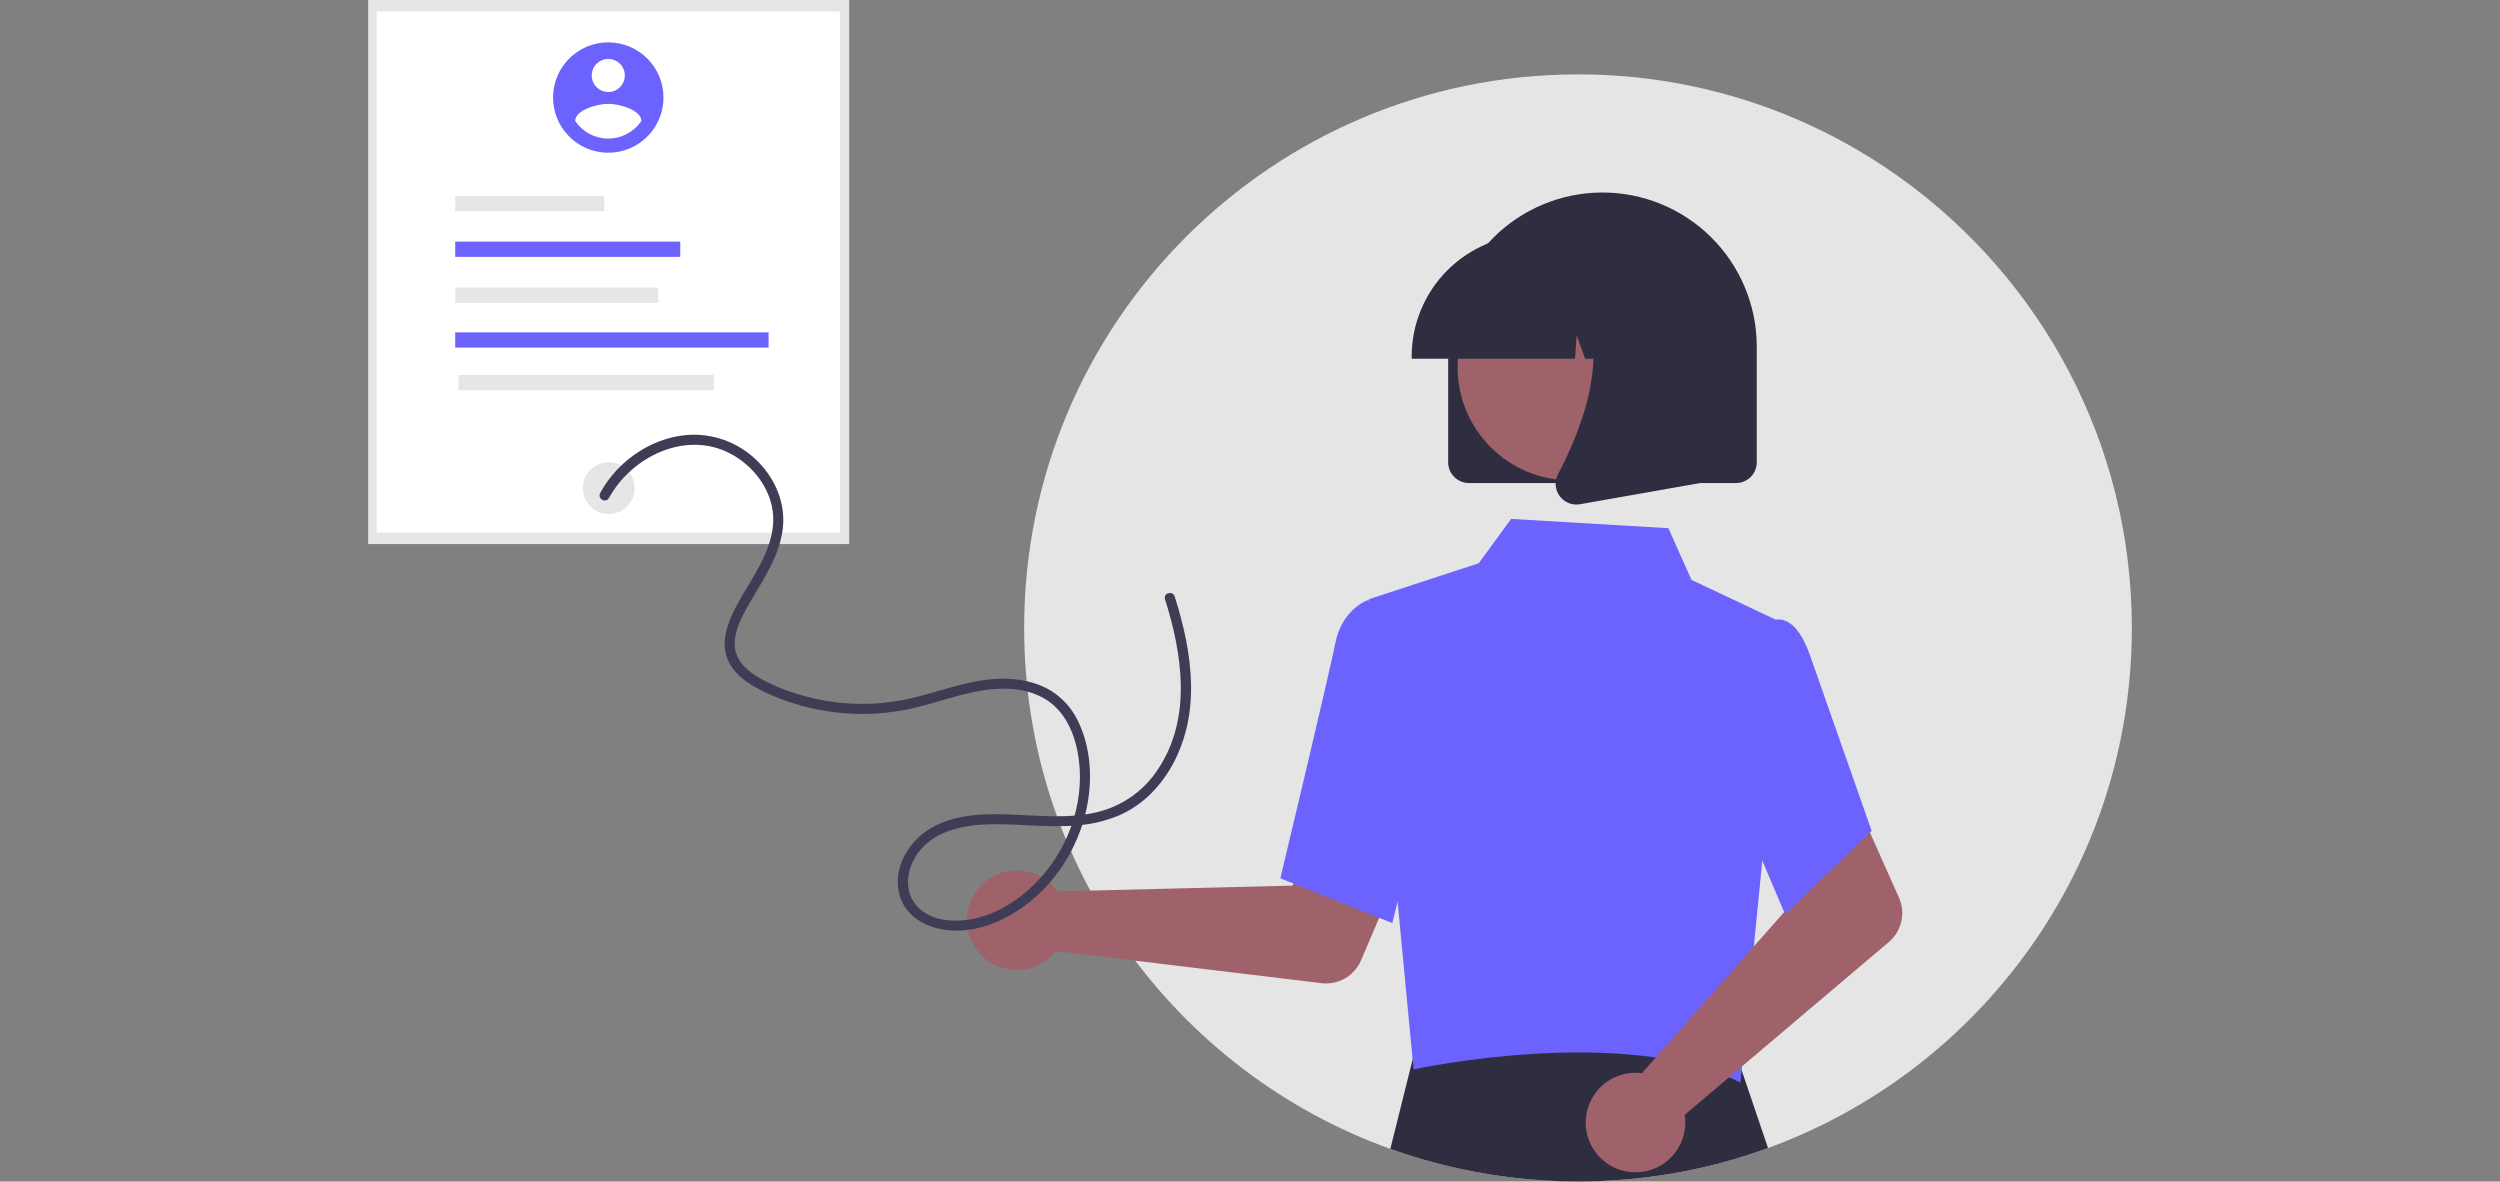 <svg width="292" height="138" viewBox="0 0 292 138" fill="none" xmlns="http://www.w3.org/2000/svg">
<rect x="0" y="0" width="292" height="138" fill="#808080" stroke="none"/>
<g clip-path="url(#clip0)">
<path d="M249 73.345C249 101.258 231.299 125.042 206.505 134.091C202.733 135.471 198.84 136.492 194.876 137.142C183.973 138.929 172.793 137.914 162.39 134.193C137.44 125.218 119.609 101.354 119.621 73.331C119.621 37.638 148.584 8.69 184.31 8.69C197.813 8.67 210.979 12.892 221.95 20.759C238.328 32.487 249 51.67 249 73.345Z" fill="#E5E5E5"/>
<path d="M206.505 134.091C202.733 135.471 198.839 136.492 194.876 137.142C183.973 138.929 172.793 137.914 162.39 134.193L165.378 122.212L165.558 121.493L171.654 121.517L202.282 121.627L202.674 122.784L206.505 134.091Z" fill="#2F2E41"/>
<path d="M99.192 0H43V63.549H99.192V0Z" fill="#E6E6E6"/>
<path d="M98.092 1.344H44.002V62.205H98.092V1.344Z" fill="white"/>
<path d="M71.096 60.041C72.771 60.041 74.128 58.684 74.128 57.011C74.128 55.337 72.771 53.98 71.096 53.98C69.422 53.98 68.064 55.337 68.064 57.011C68.064 58.684 69.422 60.041 71.096 60.041Z" fill="#E6E6E6"/>
<path d="M70.584 22.888H53.169V24.668H70.584V22.888Z" fill="#E6E6E6"/>
<path d="M79.453 28.223H53.169V30.004H79.453V28.223Z" fill="#6C63FF"/>
<path d="M76.873 33.593H53.169V35.373H76.873V33.593Z" fill="#E6E6E6"/>
<path d="M89.773 38.82H53.169V40.6H89.773V38.82Z" fill="#6C63FF"/>
<path d="M83.381 43.798H53.55V45.578H83.381V43.798Z" fill="#E6E6E6"/>
<path d="M122.903 103.407C123.117 103.627 123.313 103.862 123.49 104.112L150.955 103.441L154.159 97.589L163.628 101.268L158.962 112.178C158.585 113.06 157.932 113.795 157.102 114.274C156.271 114.753 155.307 114.95 154.355 114.835L123.324 111.088C122.592 112.015 121.595 112.696 120.466 113.042C119.337 113.388 118.129 113.383 117.004 113.026C115.878 112.67 114.888 111.979 114.164 111.046C113.441 110.113 113.019 108.982 112.954 107.804C112.889 106.625 113.185 105.455 113.802 104.449C114.419 103.443 115.328 102.648 116.408 102.17C117.488 101.693 118.688 101.555 119.848 101.776C121.008 101.997 122.073 102.565 122.902 103.406L122.903 103.407Z" fill="#9F616A"/>
<path d="M159.871 69.992L172.724 65.782L176.499 60.608L194.87 61.694L197.567 67.733L207.363 72.359L205.858 100.302L203.283 126.454C190.039 119.6 165.324 124.825 165.107 124.91L159.871 69.992Z" fill="#6C63FF"/>
<path d="M162.618 107.815L149.544 102.587L149.6 102.355C149.656 102.12 155.221 78.88 155.959 75.145C156.729 71.254 159.541 70.178 159.661 70.135L159.748 70.103L164.922 71.677L167.194 89.522L162.618 107.815Z" fill="#6C63FF"/>
<path d="M190.848 125.304C191.154 125.297 191.461 125.314 191.764 125.355L209.946 104.769L207.831 98.443L216.967 94.005L221.8 104.842C222.191 105.718 222.287 106.696 222.073 107.63C221.86 108.565 221.349 109.405 220.618 110.025L196.771 130.219C196.952 131.386 196.774 132.579 196.261 133.642C195.747 134.705 194.922 135.586 193.895 136.168C192.868 136.751 191.688 137.007 190.511 136.903C189.335 136.799 188.218 136.339 187.31 135.585C186.401 134.831 185.744 133.819 185.425 132.682C185.107 131.546 185.142 130.339 185.526 129.223C185.91 128.107 186.625 127.135 187.575 126.434C188.526 125.734 189.667 125.34 190.848 125.304V125.304Z" fill="#9F616A"/>
<path d="M208.494 106.772L200.91 88.942L203.868 76.522L207.055 72.498C207.289 72.398 207.541 72.348 207.794 72.35C208.048 72.353 208.299 72.407 208.53 72.512C209.707 72.984 210.706 74.434 211.506 76.819L218.613 97.054L208.494 106.772Z" fill="#6C63FF"/>
<path d="M169.146 54V40.558C169.138 38.193 169.596 35.849 170.495 33.66C171.393 31.472 172.714 29.482 174.382 27.804C176.05 26.125 178.032 24.792 180.216 23.88C182.4 22.967 184.742 22.493 187.108 22.486C189.475 22.478 191.82 22.936 194.01 23.834C196.199 24.732 198.191 26.052 199.87 27.719C201.549 29.386 202.883 31.368 203.796 33.55C204.709 35.733 205.183 38.073 205.191 40.439C205.191 40.478 205.191 40.518 205.191 40.558V54C205.19 54.642 204.935 55.257 204.481 55.711C204.027 56.164 203.411 56.419 202.77 56.42H171.567C170.925 56.419 170.309 56.164 169.855 55.711C169.402 55.257 169.146 54.642 169.146 54V54Z" fill="#2F2E41"/>
<path d="M183.464 56.107C190.762 56.107 196.678 50.194 196.678 42.901C196.678 35.607 190.762 29.694 183.464 29.694C176.167 29.694 170.251 35.607 170.251 42.901C170.251 50.194 176.167 56.107 183.464 56.107Z" fill="#9F616A"/>
<path d="M164.882 41.633C164.886 37.856 166.389 34.234 169.062 31.563C171.735 28.891 175.359 27.389 179.138 27.384H181.829C185.608 27.389 189.232 28.891 191.905 31.563C194.577 34.234 196.081 37.856 196.085 41.633V41.902H190.4L188.461 36.475L188.074 41.902H185.136L184.158 39.164L183.962 41.902H164.882V41.633Z" fill="#2F2E41"/>
<path d="M182.164 57.932C181.897 57.571 181.738 57.142 181.704 56.694C181.671 56.246 181.765 55.798 181.975 55.401C184.825 49.982 188.816 39.969 183.519 33.794L183.139 33.351H198.519V56.428L184.547 58.892C184.406 58.917 184.263 58.93 184.119 58.93C183.738 58.93 183.362 58.84 183.022 58.666C182.682 58.493 182.389 58.241 182.165 57.932L182.164 57.932Z" fill="#2F2E41"/>
<path d="M71.047 4.949C69.772 4.949 68.525 5.327 67.465 6.035C66.405 6.743 65.578 7.75 65.09 8.927C64.602 10.105 64.474 11.4 64.723 12.65C64.972 13.9 65.586 15.049 66.487 15.95C67.389 16.851 68.538 17.465 69.788 17.714C71.039 17.963 72.336 17.835 73.514 17.347C74.692 16.86 75.699 16.034 76.407 14.974C77.116 13.914 77.494 12.668 77.494 11.394V11.394C77.494 10.547 77.328 9.709 77.004 8.928C76.68 8.146 76.205 7.435 75.606 6.837C75.007 6.239 74.296 5.764 73.514 5.44C72.732 5.116 71.893 4.949 71.047 4.949H71.047ZM71.047 6.883C71.43 6.883 71.803 6.996 72.122 7.208C72.44 7.421 72.688 7.723 72.834 8.076C72.98 8.429 73.019 8.818 72.944 9.193C72.869 9.568 72.685 9.912 72.415 10.182C72.144 10.453 71.8 10.637 71.424 10.711C71.049 10.786 70.66 10.748 70.307 10.601C69.954 10.455 69.651 10.207 69.439 9.89C69.226 9.572 69.113 9.198 69.113 8.816C69.113 8.303 69.317 7.811 69.679 7.449C70.042 7.086 70.534 6.883 71.047 6.883V6.883ZM71.047 16.189C70.283 16.186 69.531 15.996 68.857 15.636C68.183 15.277 67.607 14.758 67.178 14.126C67.21 12.837 69.757 12.127 71.047 12.127C72.337 12.127 74.885 12.837 74.916 14.126C74.487 14.758 73.911 15.276 73.237 15.636C72.562 15.995 71.811 16.185 71.047 16.189Z" fill="#6C63FF"/>
<path d="M71.122 58.172C73.778 53.307 80.141 50.226 85.347 53.003C87.689 54.253 89.552 56.464 90.143 59.077C90.829 62.112 89.383 65.007 87.891 67.557C87.081 68.941 86.194 70.297 85.523 71.757C84.829 73.269 84.333 75.017 84.855 76.661C85.326 78.143 86.506 79.221 87.797 80.013C89.223 80.854 90.74 81.531 92.318 82.031C95.567 83.111 98.994 83.554 102.411 83.336C104.109 83.221 105.793 82.949 107.441 82.523C109.194 82.077 110.914 81.51 112.67 81.074C115.602 80.346 118.945 79.984 121.725 81.446C124.426 82.867 125.635 85.838 126.008 88.729C126.699 94.067 124.581 99.607 120.758 103.345C118.923 105.139 116.615 106.62 114.1 107.227C111.907 107.756 109.09 107.722 107.344 106.083C105.396 104.253 105.854 101.32 107.401 99.39C109.376 96.927 112.722 96.336 115.708 96.276C119.104 96.208 122.498 96.713 125.892 96.399C127.549 96.27 129.175 95.878 130.708 95.238C132.056 94.645 133.286 93.814 134.338 92.783C136.433 90.748 137.847 88.037 138.549 85.219C139.396 81.829 139.211 78.267 138.554 74.862C138.204 73.107 137.753 71.373 137.204 69.669C136.977 68.95 135.841 69.258 136.07 69.981C138.093 76.393 139.221 83.807 135.312 89.759C133.695 92.284 131.175 94.097 128.266 94.829C124.883 95.669 121.334 95.254 117.894 95.129C114.624 95.01 111.033 95.138 108.23 97.041C105.931 98.603 104.322 101.573 105.017 104.376C105.687 107.08 108.287 108.452 110.887 108.663C113.615 108.885 116.3 107.97 118.591 106.539C123.357 103.562 126.526 98.327 127.19 92.777C127.535 89.885 127.183 86.769 125.871 84.144C125.18 82.723 124.104 81.525 122.765 80.684C121.43 79.866 119.888 79.463 118.339 79.321C114.821 78.997 111.441 80.204 108.103 81.128C106.398 81.622 104.65 81.956 102.883 82.124C101.168 82.266 99.443 82.238 97.733 82.04C96.037 81.84 94.365 81.469 92.743 80.933C91.153 80.442 89.632 79.754 88.213 78.886C86.961 78.086 85.879 76.941 85.817 75.379C85.75 73.686 86.604 72.103 87.417 70.675C89.022 67.856 91.004 65.098 91.423 61.797C91.789 58.91 90.627 56.064 88.619 54.005C87.613 52.959 86.402 52.133 85.062 51.577C83.721 51.021 82.281 50.748 80.83 50.775C77.852 50.86 75 52.154 72.809 54.143C71.723 55.129 70.808 56.29 70.104 57.577C69.741 58.242 70.756 58.835 71.12 58.17L71.122 58.172Z" fill="#3F3D56"/>
</g>
<defs>
<clipPath id="clip0">
<rect width="206" height="138" fill="white" transform="translate(43)"/>
</clipPath>
</defs>
</svg>
